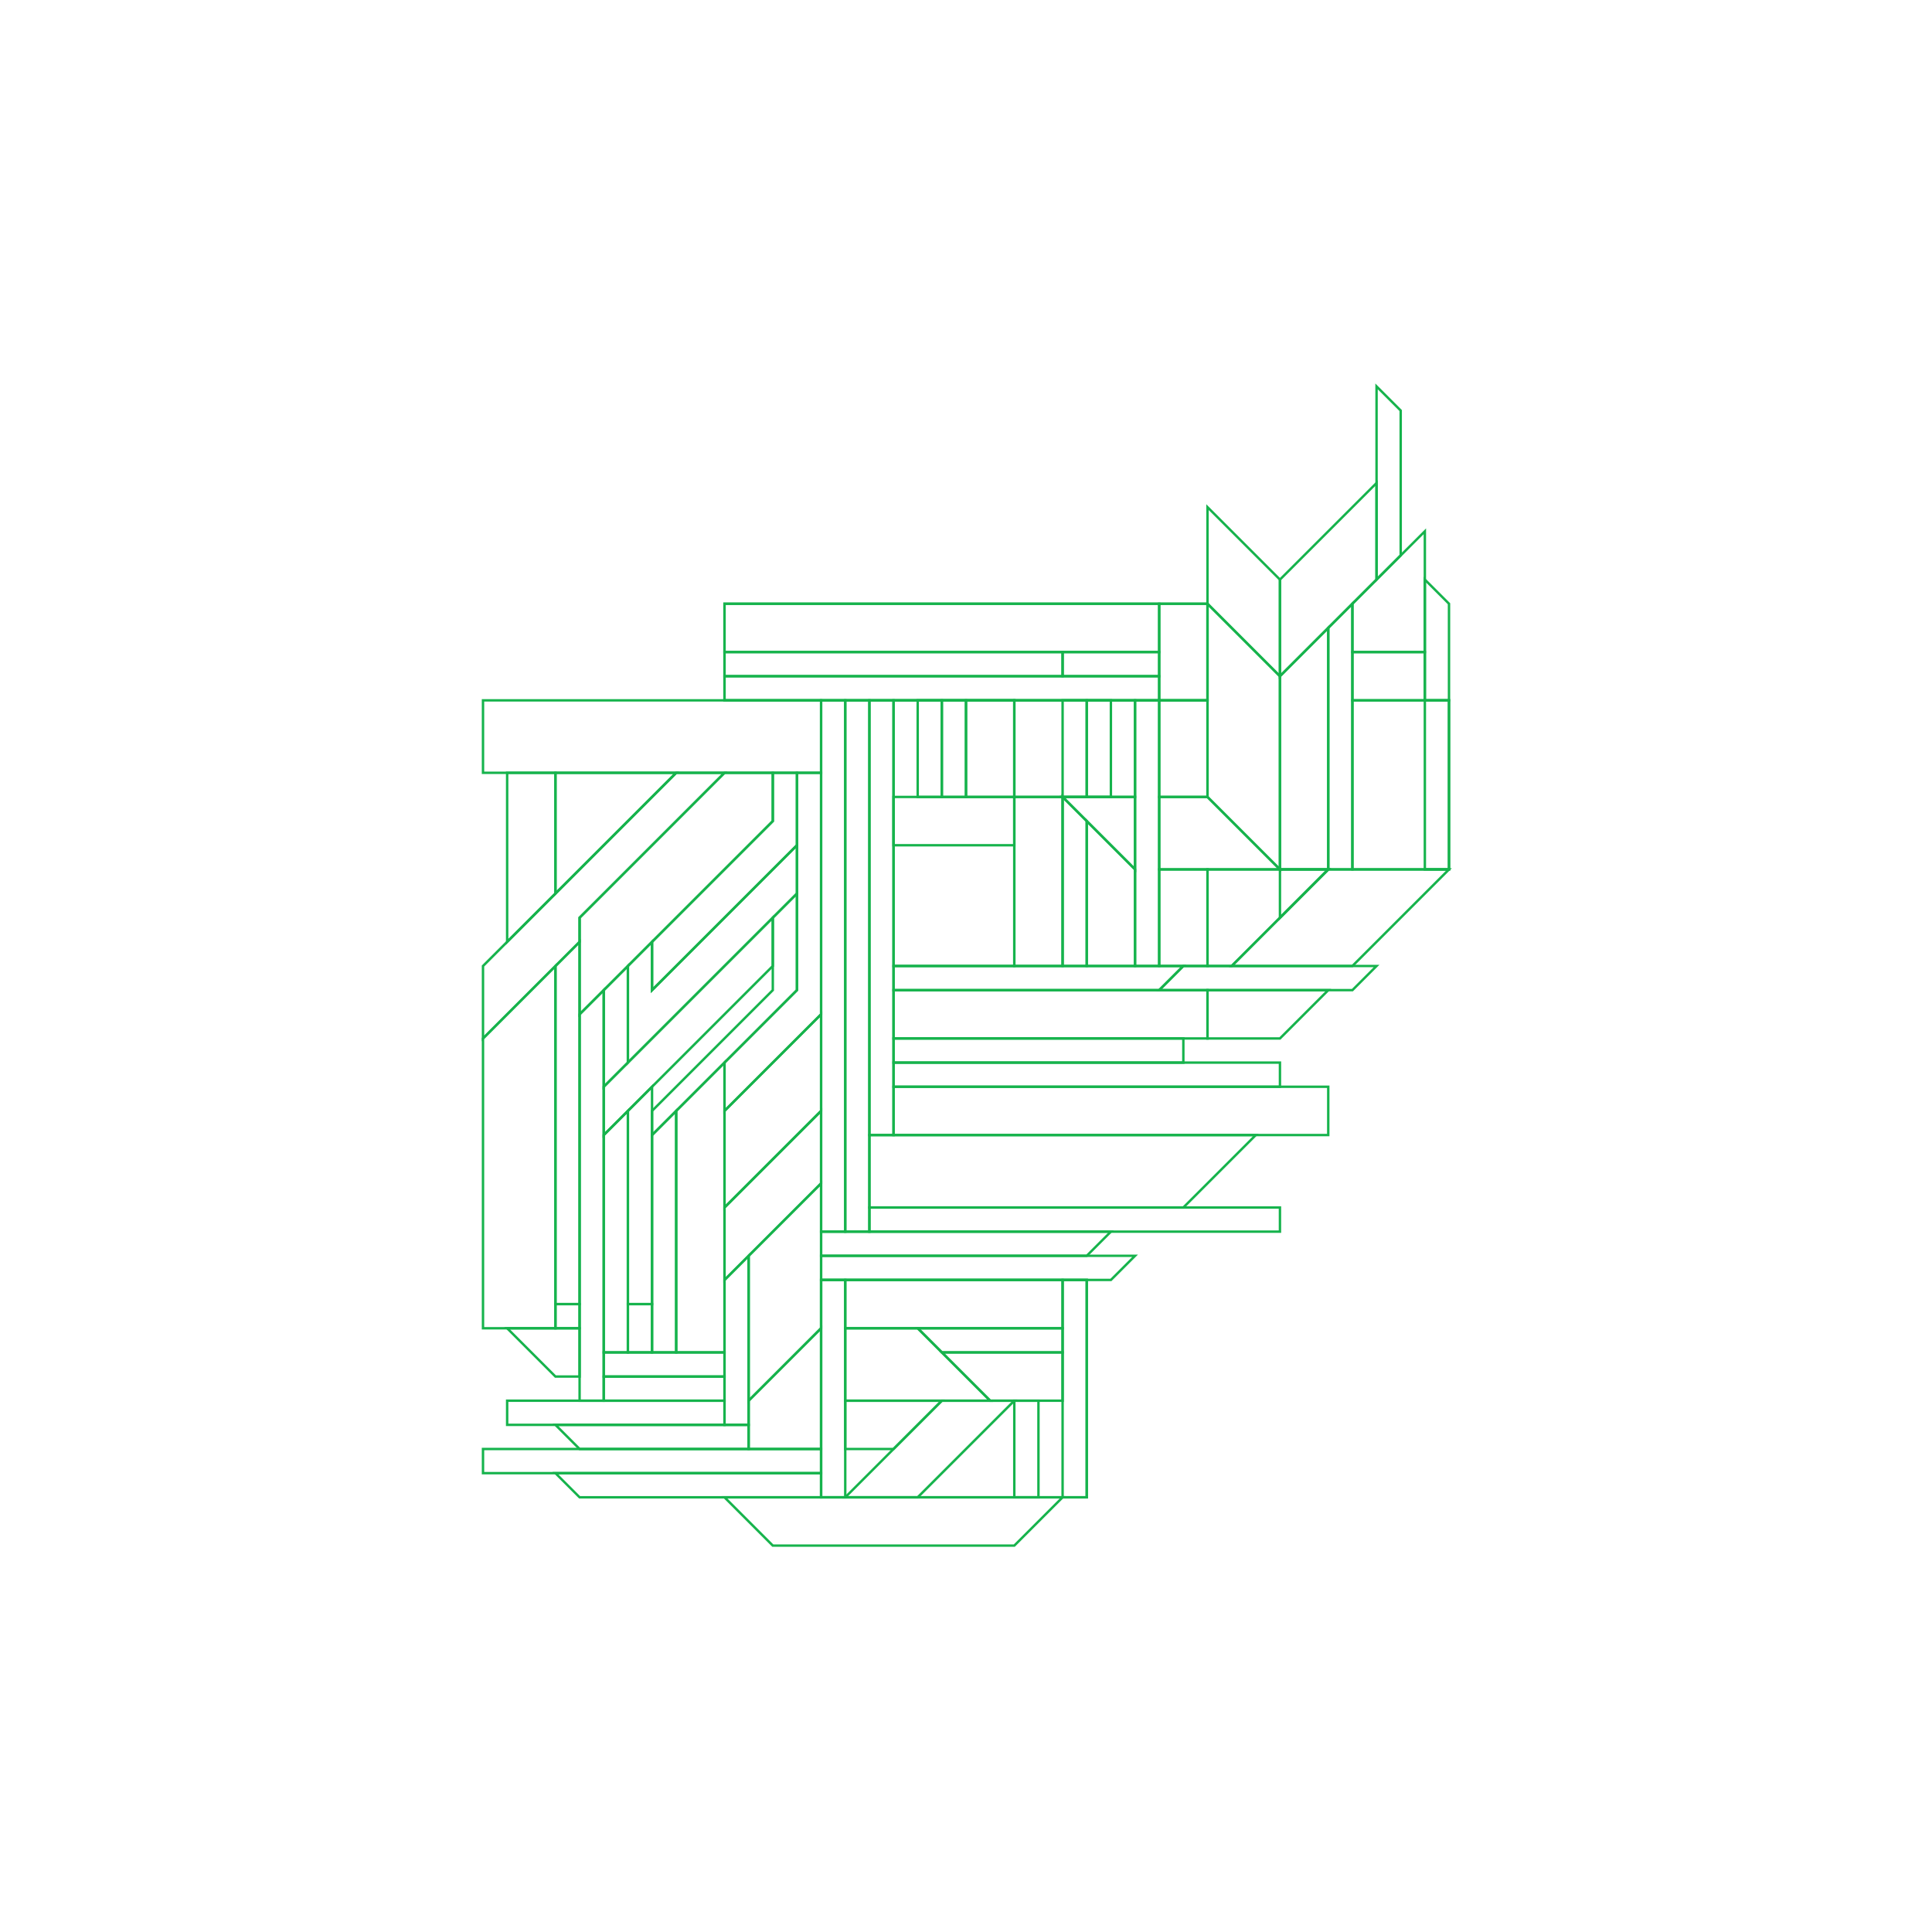 <?xml version="1.0" encoding="utf-8"?>
<!-- Generator: Adobe Illustrator 15.1.0, SVG Export Plug-In . SVG Version: 6.00 Build 0)  -->
<!DOCTYPE svg PUBLIC "-//W3C//DTD SVG 1.1//EN" "http://www.w3.org/Graphics/SVG/1.1/DTD/svg11.dtd">
<svg version="1.1" id="Layer_1" xmlns="http://www.w3.org/2000/svg" xmlns:xlink="http://www.w3.org/1999/xlink" x="0px" y="0px"
	 width="800px" height="800px" viewBox="0 0 800 800" enable-background="new 0 0 800 800" xml:space="preserve">
<g>
	<rect x="300" y="250" fill="none" stroke="#16B34C" stroke-miterlimit="10" width="200" height="40"/>
	<rect x="370" y="290" fill="none" stroke="#16B34C" stroke-miterlimit="10" width="50" height="110"/>
	<rect x="360" y="290" fill="none" stroke="#16B34C" stroke-miterlimit="10" width="10" height="180"/>
	<rect x="370" y="450" fill="none" stroke="#16B34C" stroke-miterlimit="10" width="180" height="20"/>
	<rect x="370" y="410" fill="none" stroke="#16B34C" stroke-miterlimit="10" width="130" height="20"/>
	<rect x="340" y="290" fill="none" stroke="#16B34C" stroke-miterlimit="10" width="10" height="220"/>
	<rect x="200" y="290" fill="none" stroke="#16B34C" stroke-miterlimit="10" width="140" height="30"/>
	<polygon fill="none" stroke="#16B34C" stroke-miterlimit="10" points="370,400 490,400 480,410 370,410 	"/>
	<rect x="470" y="290" fill="none" stroke="#16B34C" stroke-miterlimit="10" width="10" height="110"/>
	<rect x="420" y="290" fill="none" stroke="#16B34C" stroke-miterlimit="10" width="50" height="40"/>
	<rect x="420" y="330" fill="none" stroke="#16B34C" stroke-miterlimit="10" width="20" height="70"/>
	<polygon fill="none" stroke="#16B34C" stroke-miterlimit="10" points="440,330 440,400 450,400 450,340 	"/>
	<rect x="440" y="290" fill="none" stroke="#16B34C" stroke-miterlimit="10" width="10" height="40"/>
	<polygon fill="none" stroke="#16B34C" stroke-miterlimit="10" points="440,330 470,360 470,330 	"/>
	<polygon fill="none" stroke="#16B34C" stroke-miterlimit="10" points="450,340 450,400 470,400 470,360 	"/>
	<rect x="370" y="330" fill="none" stroke="#16B34C" stroke-miterlimit="10" width="50" height="20"/>
	<rect x="400" y="290" fill="none" stroke="#16B34C" stroke-miterlimit="10" width="20" height="40"/>
	<rect x="390" y="290" fill="none" stroke="#16B34C" stroke-miterlimit="10" width="10" height="40"/>
	<rect x="380" y="290" fill="none" stroke="#16B34C" stroke-miterlimit="10" width="10" height="40"/>
	<rect x="450" y="290" fill="none" stroke="#16B34C" stroke-miterlimit="10" width="10" height="40"/>
	<polygon fill="none" stroke="#16B34C" stroke-miterlimit="10" points="480,330 500,330 530,360 480,360 	"/>
	<rect x="480" y="290" fill="none" stroke="#16B34C" stroke-miterlimit="10" width="20" height="40"/>
	<rect x="480" y="360" fill="none" stroke="#16B34C" stroke-miterlimit="10" width="20" height="40"/>
	<polygon fill="none" stroke="#16B34C" stroke-miterlimit="10" points="500,330 500,250 530,280 530,360 	"/>
	<polygon fill="none" stroke="#16B34C" stroke-miterlimit="10" points="500,360 550,360 510,400 500,400 	"/>
	<polygon fill="none" stroke="#16B34C" stroke-miterlimit="10" points="530,360 530,380 550,360 	"/>
	<polygon fill="none" stroke="#16B34C" stroke-miterlimit="10" points="530,360 530,280 550,260 550,360 	"/>
	<polygon fill="none" stroke="#16B34C" stroke-miterlimit="10" points="550,360 560,360 560,250 550,260 	"/>
	<polygon fill="none" stroke="#16B34C" stroke-miterlimit="10" points="490,400 570,400 560,410 480,410 	"/>
	<polygon fill="none" stroke="#16B34C" stroke-miterlimit="10" points="500,410 550,410 530,430 500,430 	"/>
	<rect x="370" y="430" fill="none" stroke="#16B34C" stroke-miterlimit="10" width="120" height="10"/>
	<rect x="370" y="440" fill="none" stroke="#16B34C" stroke-miterlimit="10" width="160" height="10"/>
	<polygon fill="none" stroke="#16B34C" stroke-miterlimit="10" points="510,400 560,400 600,360 550,360 	"/>
	<rect x="560" y="290" fill="none" stroke="#16B34C" stroke-miterlimit="10" width="40" height="70"/>
	<rect x="590" y="290" fill="none" stroke="#16B34C" stroke-miterlimit="10" width="10" height="70"/>
	<rect x="560" y="270" fill="none" stroke="#16B34C" stroke-miterlimit="10" width="30" height="20"/>
	<polygon fill="none" stroke="#16B34C" stroke-miterlimit="10" points="590,270 590,240 600,250 600,290 590,290 	"/>
	<polygon fill="none" stroke="#16B34C" stroke-miterlimit="10" points="590,240 590,220 560,250 560,270 590,270 	"/>
	<rect x="300" y="250" fill="none" stroke="#16B34C" stroke-miterlimit="10" width="180" height="20"/>
	<rect x="480" y="250" fill="none" stroke="#16B34C" stroke-miterlimit="10" width="20" height="40"/>
	<rect x="300" y="270" fill="none" stroke="#16B34C" stroke-miterlimit="10" width="140" height="10"/>
	<rect x="300" y="280" fill="none" stroke="#16B34C" stroke-miterlimit="10" width="180" height="10"/>
	<rect x="440" y="270" fill="none" stroke="#16B34C" stroke-miterlimit="10" width="40" height="10"/>
	<polygon fill="none" stroke="#16B34C" stroke-miterlimit="10" points="500,250 500,210 530,240 530,280 	"/>
	<polygon fill="none" stroke="#16B34C" stroke-miterlimit="10" points="530,240 570,200 570,240 530,280 	"/>
	<polygon fill="none" stroke="#16B34C" stroke-miterlimit="10" points="570,200 570,160 580,170 580,230 570,240 	"/>
	<polygon fill="none" stroke="#16B34C" stroke-miterlimit="10" points="300,320 240,380 240,420 320,340 320,320 	"/>
	<polygon fill="none" stroke="#16B34C" stroke-miterlimit="10" points="270,390 270,410 330,350 330,320 320,320 320,340 	"/>
	<polygon fill="none" stroke="#16B34C" stroke-miterlimit="10" points="260,400 260,440 330,370 330,350 270,410 270,390 	"/>
	<polygon fill="none" stroke="#16B34C" stroke-miterlimit="10" points="330,320 330,410 300,440 300,460 340,420 340,320 	"/>
	<polygon fill="none" stroke="#16B34C" stroke-miterlimit="10" points="320,380 320,410 270,460 270,470 330,410 330,370 	"/>
	<polygon fill="none" stroke="#16B34C" stroke-miterlimit="10" points="320,380 320,400 250,470 250,450 	"/>
	<polygon fill="none" stroke="#16B34C" stroke-miterlimit="10" points="250,410 250,450 260,440 260,400 	"/>
	<polygon fill="none" stroke="#16B34C" stroke-miterlimit="10" points="280,320 200,400 200,430 240,390 240,380 300,320 	"/>
	<polygon fill="none" stroke="#16B34C" stroke-miterlimit="10" points="230,320 230,370 280,320 	"/>
	<polygon fill="none" stroke="#16B34C" stroke-miterlimit="10" points="210,320 210,390 230,370 230,320 	"/>
	<polygon fill="none" stroke="#16B34C" stroke-miterlimit="10" points="230,400 230,540 240,540 240,390 	"/>
	<polygon fill="none" stroke="#16B34C" stroke-miterlimit="10" points="240,420 240,580 250,580 250,410 	"/>
	<polygon fill="none" stroke="#16B34C" stroke-miterlimit="10" points="200,430 200,550 230,550 230,400 	"/>
	<polygon fill="none" stroke="#16B34C" stroke-miterlimit="10" points="260,460 260,560 250,560 250,470 	"/>
	<polygon fill="none" stroke="#16B34C" stroke-miterlimit="10" points="260,460 270,450 270,540 260,540 	"/>
	<polygon fill="none" stroke="#16B34C" stroke-miterlimit="10" points="280,460 280,560 270,560 270,470 	"/>
	<polygon fill="none" stroke="#16B34C" stroke-miterlimit="10" points="300,440 280,460 280,560 300,560 	"/>
	<polygon fill="none" stroke="#16B34C" stroke-miterlimit="10" points="300,460 300,500 340,460 340,420 	"/>
	<polygon fill="none" stroke="#16B34C" stroke-miterlimit="10" points="300,500 300,530 340,490 340,460 	"/>
	<polygon fill="none" stroke="#16B34C" stroke-miterlimit="10" points="310,520 310,590 300,590 300,530 	"/>
	<polygon fill="none" stroke="#16B34C" stroke-miterlimit="10" points="340,490 340,550 310,580 310,520 	"/>
	<rect x="350" y="290" fill="none" stroke="#16B34C" stroke-miterlimit="10" width="10" height="220"/>
	<polygon fill="none" stroke="#16B34C" stroke-miterlimit="10" points="520,470 490,500 360,500 360,470 	"/>
	<rect x="360" y="500" fill="none" stroke="#16B34C" stroke-miterlimit="10" width="170" height="10"/>
	<polygon fill="none" stroke="#16B34C" stroke-miterlimit="10" points="460,510 450,520 340,520 340,510 	"/>
	<polygon fill="none" stroke="#16B34C" stroke-miterlimit="10" points="470,520 460,530 340,530 340,520 	"/>
	<rect x="340" y="530" fill="none" stroke="#16B34C" stroke-miterlimit="10" width="110" height="90"/>
	<polygon fill="none" stroke="#16B34C" stroke-miterlimit="10" points="440,620 420,640 320,640 300,620 	"/>
	<polygon fill="none" stroke="#16B34C" stroke-miterlimit="10" points="300,620 240,620 230,610 340,610 340,620 	"/>
	<polygon fill="none" stroke="#16B34C" stroke-miterlimit="10" points="210,550 230,570 240,570 240,550 	"/>
	<rect x="230" y="540" fill="none" stroke="#16B34C" stroke-miterlimit="10" width="10" height="10"/>
	<rect x="250" y="560" fill="none" stroke="#16B34C" stroke-miterlimit="10" width="50" height="10"/>
	<rect x="260" y="540" fill="none" stroke="#16B34C" stroke-miterlimit="10" width="10" height="20"/>
	<rect x="200" y="600" fill="none" stroke="#16B34C" stroke-miterlimit="10" width="140" height="10"/>
	<rect x="210" y="580" fill="none" stroke="#16B34C" stroke-miterlimit="10" width="90" height="10"/>
	<rect x="250" y="570" fill="none" stroke="#16B34C" stroke-miterlimit="10" width="50" height="10"/>
	<polygon fill="none" stroke="#16B34C" stroke-miterlimit="10" points="310,580 310,600 340,600 340,550 	"/>
	<polygon fill="none" stroke="#16B34C" stroke-miterlimit="10" points="230,590 240,600 310,600 310,590 	"/>
	<rect x="340" y="530" fill="none" stroke="#16B34C" stroke-miterlimit="10" width="10" height="90"/>
	<rect x="350" y="530" fill="none" stroke="#16B34C" stroke-miterlimit="10" width="90" height="20"/>
	<rect x="440" y="530" fill="none" stroke="#16B34C" stroke-miterlimit="10" width="10" height="90"/>
	<polygon fill="none" stroke="#16B34C" stroke-miterlimit="10" points="380,550 390,560 440,560 440,550 	"/>
	<polygon fill="none" stroke="#16B34C" stroke-miterlimit="10" points="350,550 380,550 410,580 350,580 	"/>
	<polygon fill="none" stroke="#16B34C" stroke-miterlimit="10" points="390,560 410,580 440,580 440,560 	"/>
	<polygon fill="none" stroke="#16B34C" stroke-miterlimit="10" points="390,580 370,600 350,600 350,580 	"/>
	<polygon fill="none" stroke="#16B34C" stroke-miterlimit="10" points="370,600 350,620 380,620 420,580 390,580 	"/>
	<rect x="420" y="580" fill="none" stroke="#16B34C" stroke-miterlimit="10" width="10" height="40"/>
</g>
</svg>
